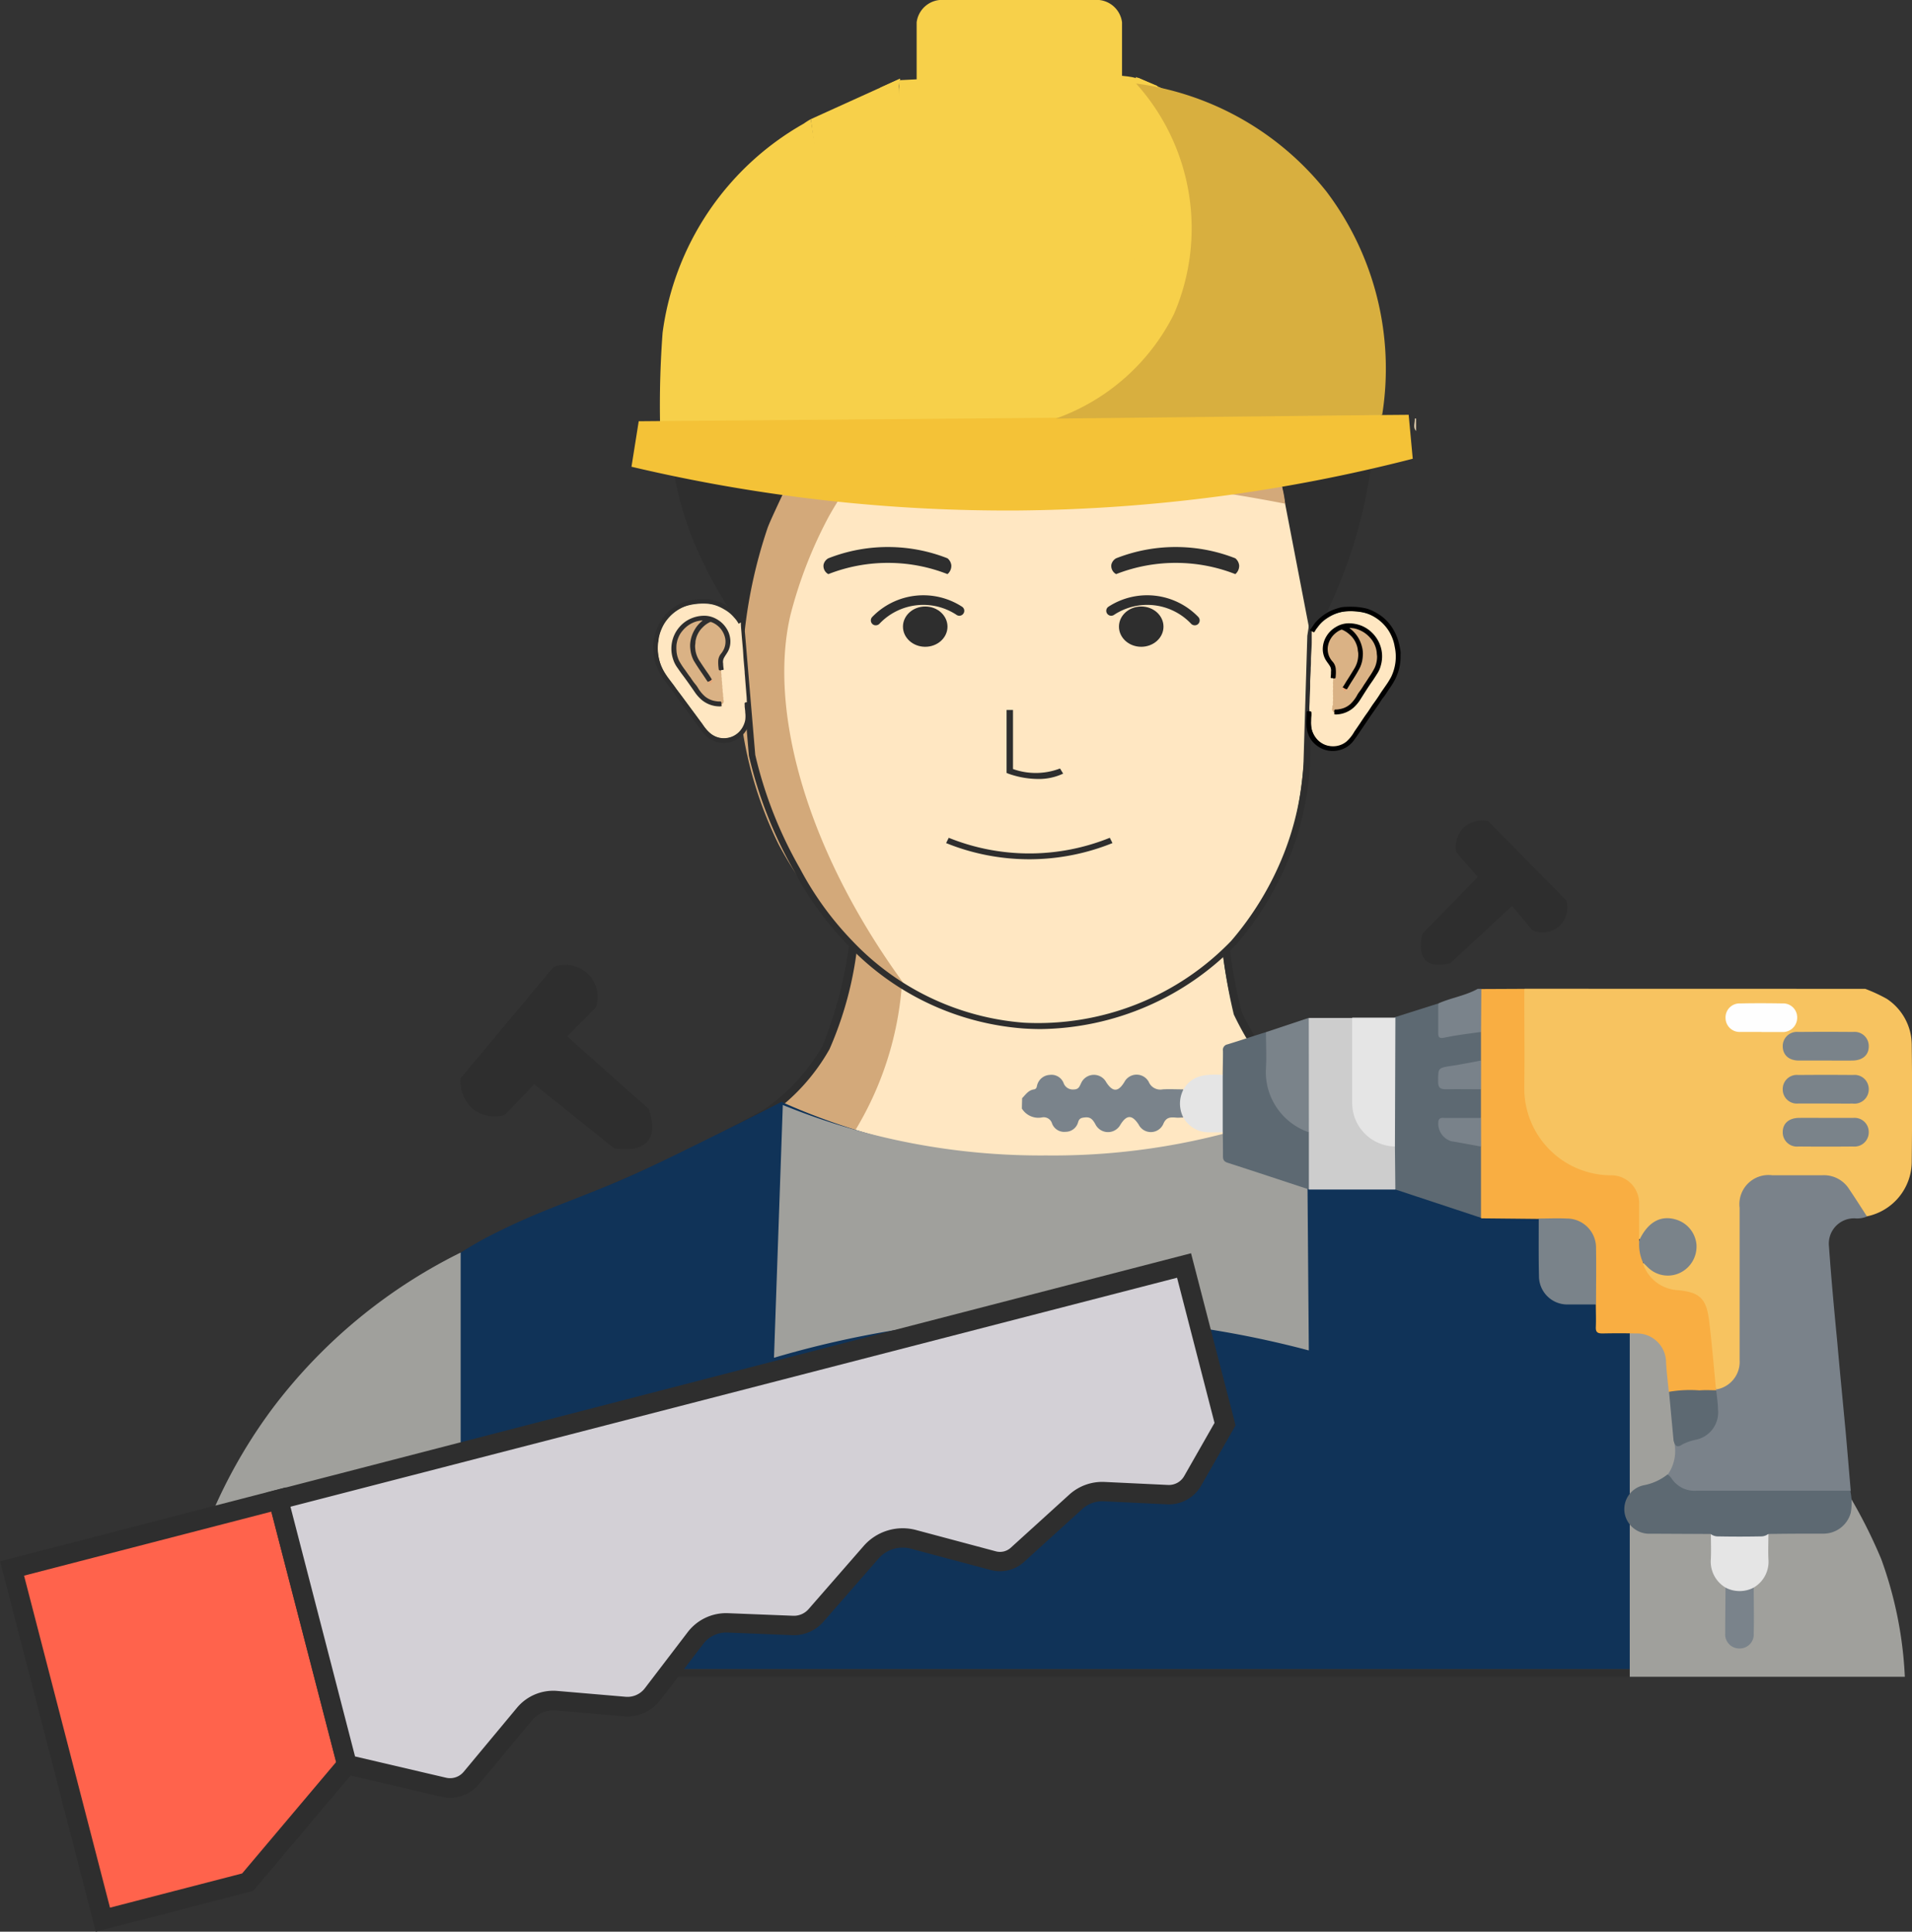<svg id="Carpenter" xmlns="http://www.w3.org/2000/svg" viewBox="0 0 45.941 46.412"><rect x="0" y="0" width="45.941" height="46.412" fill="#333333" stroke="none"/><defs><style>.cls-1{fill:#f7d04a;}.cls-2{fill:#2e2e2e;}.cls-3{fill:#ffe7c2;}.cls-4{fill:#d3a97a;}.cls-17,.cls-5{fill:none;}.cls-5{stroke:#2e2e2e;stroke-miterlimit:10;stroke-width:0.5px;}.cls-6{fill:#103358;}.cls-7{fill:#f8be94;}.cls-8{opacity:0.84;}.cls-9{fill:#e6a678;}.cls-10{fill:#e6d2b2;}.cls-11{fill:#fedb10;}.cls-12{fill:#eac00f;}.cls-13{fill:#3c5174;}.cls-14{fill:#f4c237;}.cls-15{fill:#a0a09c;}.cls-16{fill:#d8af3f;}.cls-18{fill:#ff634c;}.cls-19{fill:#d3d0d6;}.cls-20{fill:#e5e5e5;}.cls-21{fill:#7a838b;}.cls-22{fill:#f7c360;}.cls-23{fill:#f9ae42;}.cls-24{fill:#7a828a;}.cls-25{fill:#5d6972;}.cls-26{fill:#cdcdcd;}.cls-27{fill:#7a838a;}.cls-28{fill:#fefefe;}.cls-29{fill:#79828a;}</style></defs><path class="cls-1" d="M-150.9-146.687v-1.47a.616.616,0,0,1,.672-.537h3.591a.616.616,0,0,1,.672.537v1.47h-5.059" transform="translate(172.925 148.694)"/><path class="cls-2" d="M-160.09-122.645l1.918,1.539s1.254.266.835-.944l-1.959-1.742.687-.7a.775.775,0,0,0-.186-.8.775.775,0,0,0-.835-.163q-1.11,1.329-2.221,2.659a.862.862,0,0,0,.289.748.852.852,0,0,0,.768.141Z" transform="translate(172.925 148.694)"/><path class="cls-3" d="M-152.219-128.432a16.14,16.14,0,0,1-.167,2.287,16.291,16.291,0,0,1-.593,2.578,3.191,3.191,0,0,1-.662.967,3.225,3.225,0,0,1-.687.522,14.89,14.89,0,0,0,6.383,1.489A14.91,14.91,0,0,0-141.523-122a7.245,7.245,0,0,1-.884-.925,7.231,7.231,0,0,1-.873-1.395,12.709,12.709,0,0,1-.336-2.354,12.5,12.5,0,0,1,.021-1.541,6.863,6.863,0,0,1-4.322,1.438A6.868,6.868,0,0,1-152.219-128.432Z" transform="translate(172.925 148.694)"/><path class="cls-4" d="M-154.187-122.2a4.7,4.7,0,0,0,1.128-1.319,6.056,6.056,0,0,0,.631-2.161,21.717,21.717,0,0,0,.281-2.753l.486.327a7.693,7.693,0,0,1,.428,2.552,7.876,7.876,0,0,1-1.139,4.012,3.663,3.663,0,0,1-1.149-.285A3.584,3.584,0,0,1-154.187-122.2Z" transform="translate(172.925 148.694)"/><path class="cls-2" d="M-127.239-108.406h-41.554l.01-.1a11.833,11.833,0,0,1,1.437-4.593,11.852,11.852,0,0,1,2.746-3.327,13.484,13.484,0,0,1,2.291-1.9,15.5,15.5,0,0,1,2.984-1.468c.829-.335,1.769-.714,3.031-1.337.591-.292,1.176-.6,1.738-.914a4.648,4.648,0,0,0,1.4-1.53,10.091,10.091,0,0,0,.7-3.113c.075-.625.134-1.258.174-1.881l.183.011c-.041.628-.1,1.264-.175,1.892a8.6,8.6,0,0,1-.72,3.18,4.837,4.837,0,0,1-1.46,1.6c-.573.321-1.161.63-1.755.923-1.268.627-2.211,1.007-3.043,1.343a15.315,15.315,0,0,0-2.952,1.451,13.332,13.332,0,0,0-2.267,1.885,11.7,11.7,0,0,0-2.711,3.283,11.666,11.666,0,0,0-1.4,4.42h41.167a6.761,6.761,0,0,0-.856-3.315,19.032,19.032,0,0,0-4.428-5.326,19.015,19.015,0,0,0-3.149-2.12,14.272,14.272,0,0,0-2.876-1.122,7.137,7.137,0,0,1-2.243-1.083,7.194,7.194,0,0,1-2.289-2.76,11.023,11.023,0,0,1-.34-1.96,11.147,11.147,0,0,1,.028-2.13l.182.02a11.026,11.026,0,0,0-.028,2.095,10.957,10.957,0,0,0,.33,1.912,7.02,7.02,0,0,0,2.225,2.675,6.992,6.992,0,0,0,2.186,1.055,14.451,14.451,0,0,1,2.912,1.137,19.148,19.148,0,0,1,3.179,2.14,19.191,19.191,0,0,1,4.471,5.377,6.95,6.95,0,0,1,.88,3.405Z" transform="translate(172.925 148.694)"/><path class="cls-5" d="M-136.844-129.415" transform="translate(172.925 148.694)"/><path class="cls-6" d="M-141.4-122.14a15.854,15.854,0,0,1-6.672,1.3,15.847,15.847,0,0,1-6.076-1.38c-.339.175-.788.405-1.32.668-1.31.649-1.965.974-2.759,1.306-1.063.445-1.78.665-2.842,1.2a8.461,8.461,0,0,0-.784.447,8.538,8.538,0,0,0-1.276,1.008,17.121,17.121,0,0,0-1.306,1.12,13.712,13.712,0,0,0-2.786,3.449,11.765,11.765,0,0,0-1.366,4.429h41.351a8.6,8.6,0,0,0-.569-2.775,10.116,10.116,0,0,0-1.626-2.647,19.39,19.39,0,0,0-3.632-3.729,18.386,18.386,0,0,0-4.876-2.693,7.154,7.154,0,0,1-2.4-.915A7.134,7.134,0,0,1-141.4-122.14Z" transform="translate(172.925 148.694)"/><path d="M-127.622-112.981" transform="translate(172.925 148.694)"/><path class="cls-2" d="M-148.019-129.918a6,6,0,0,1-.915-.08l.027-.143a4.138,4.138,0,0,0,1.484,0l.054.137A2.089,2.089,0,0,1-148.019-129.918Z" transform="translate(172.925 148.694)"/><ellipse class="cls-4" cx="24.773" cy="18.972" rx="0.595" ry="0.105"/><path class="cls-3" d="M-154.292-138.329a11.556,11.556,0,0,0-.861,3.008,12.345,12.345,0,0,0,.477,5.308,9.394,9.394,0,0,0,2.054,3.861,8.476,8.476,0,0,0,1.887,1.528,5.657,5.657,0,0,0,2.86.787,5.753,5.753,0,0,0,3.6-1.311,6.884,6.884,0,0,0,1.868-2.182c.8-1.493.848-3,.921-5.284.031-1-.007-1.728-.017-1.907a20.159,20.159,0,0,0-.584-3.808l-3.269-1.557-3.769.445-2.635-.053-1.277.374Z" transform="translate(172.925 148.694)"/><path class="cls-4" d="M-150.827-138.955a10.017,10.017,0,0,0-2.182,2.667,10.563,10.563,0,0,0-.92,2.357c-.53,2.223.322,5.567,2.694,8.833v.067a9.834,9.834,0,0,1-2.981-3.373,9.443,9.443,0,0,1-.2-7.931,10.31,10.31,0,0,1,1.353-2.345l.82-.542.691-.127Z" transform="translate(172.925 148.694)"/><path class="cls-2" d="M-155.032-133.526c-2.1-2.862-2.277-5.879-.795-7.082a3.459,3.459,0,0,1,2.273-.667,3.98,3.98,0,0,1,1.306-2.53l.018-.016a3.755,3.755,0,0,1,2.541-.915,13.863,13.863,0,0,1,4.833.931,12.7,12.7,0,0,1,4.492,2.945,1.593,1.593,0,0,1,.454,1.005,11.484,11.484,0,0,1-.28,3.471,11.921,11.921,0,0,1-1.219,3.1l-.778-4.037a.4.4,0,0,0-.589-.245,4.4,4.4,0,0,1-1.246.458c-.838.169-1.693.078-4.649-.971-.582-.207-1.313-.474-2.156-.8a2.031,2.031,0,0,0-2.09.168c-.035.027-.063.053-.119.105a3.566,3.566,0,0,0-.826,1.243c-.378.806-.569,1.208-.622,1.36A11.744,11.744,0,0,0-155.032-133.526Z" transform="translate(172.925 148.694)"/><path class="cls-2" d="M-153.022-138.557a2.832,2.832,0,0,1,.6-.326,3.051,3.051,0,0,1,.757-.192l-.128-.078a1.024,1.024,0,0,0-.844.051A.8.8,0,0,0-153.022-138.557Z" transform="translate(172.925 148.694)"/><ellipse class="cls-2" cx="22.231" cy="15.056" rx="0.535" ry="0.484"/><ellipse class="cls-2" cx="27.421" cy="15.056" rx="0.535" ry="0.484"/><path class="cls-2" d="M-148.192-128.049a5.321,5.321,0,0,1-2-.389l.063-.127a5.172,5.172,0,0,0,1.935.376h.026a5.166,5.166,0,0,0,1.909-.376l.064.127a5.34,5.34,0,0,1-1.973.389Z" transform="translate(172.925 148.694)"/><path class="cls-2" d="M-153.022-134.9a3.924,3.924,0,0,1,1.521-.269,3.9,3.9,0,0,1,1.342.269.26.26,0,0,0,.092-.213.254.254,0,0,0-.092-.167,3.9,3.9,0,0,0-1.342-.27,3.9,3.9,0,0,0-1.521.27.233.233,0,0,0-.115.153A.223.223,0,0,0-153.022-134.9Z" transform="translate(172.925 148.694)"/><path class="cls-2" d="M-146.107-134.9a3.928,3.928,0,0,1,1.521-.269,3.911,3.911,0,0,1,1.343.269.26.26,0,0,0,.092-.213.259.259,0,0,0-.092-.167,3.907,3.907,0,0,0-1.343-.27,3.905,3.905,0,0,0-1.521.27.237.237,0,0,0-.115.153A.224.224,0,0,0-146.107-134.9Z" transform="translate(172.925 148.694)"/><path class="cls-2" d="M-147.916-123.969c-.135,0-.273-.005-.413-.014a6.492,6.492,0,0,1-4.231-2.012,7.732,7.732,0,0,1-1.282-1.77,10.219,10.219,0,0,1-1.089-2.773l-.324-3.85.471-4.4,1.846-.835h4.274l3.406.334,3.5.216.695,1.595v1.417l-.093,1.168-.112.925-.09.561-.092,3.085a7.055,7.055,0,0,1-.489,2.213A7.52,7.52,0,0,1-143.223-126,6.649,6.649,0,0,1-147.916-123.969Zm-6.723-14.731-.462,4.313.323,3.829a10.091,10.091,0,0,0,1.073,2.729,7.643,7.643,0,0,0,1.258,1.739,6.341,6.341,0,0,0,4.129,1.968,6.45,6.45,0,0,0,4.975-1.965,7.362,7.362,0,0,0,1.256-2.071,6.948,6.948,0,0,0,.481-2.172l.093-3.09.09-.567.111-.92.093-1.161v-1.4l-.649-1.475-3.4-.21-3.4-.334h-4.248Z" transform="translate(172.925 148.694)"/><path class="cls-7" d="M-155.664-132.417c-.017-.03,0-.062-.008-.093C-155.655-132.48-155.669-132.448-155.664-132.417Z" transform="translate(172.925 148.694)"/><path class="cls-7" d="M-155.64-132.145c-.018-.03,0-.062-.008-.093C-155.631-132.208-155.645-132.176-155.64-132.145Z" transform="translate(172.925 148.694)"/><path class="cls-7" d="M-155.656-132.331c-.017-.028,0-.057-.008-.086C-155.648-132.389-155.66-132.359-155.656-132.331Z" transform="translate(172.925 148.694)"/><path class="cls-7" d="M-155.648-132.238c-.017-.028,0-.057-.008-.086C-155.64-132.3-155.652-132.267-155.648-132.238Z" transform="translate(172.925 148.694)"/><path class="cls-7" d="M-155.632-132.06c-.017-.027,0-.057-.008-.085C-155.624-132.118-155.636-132.088-155.632-132.06Z" transform="translate(172.925 148.694)"/><path class="cls-7" d="M-155.617-131.874c-.016-.028,0-.057-.008-.086C-155.608-131.932-155.621-131.9-155.617-131.874Z" transform="translate(172.925 148.694)"/><path class="cls-7" d="M-155.68-132.587l.008,0v.079C-155.689-132.534-155.676-132.561-155.68-132.587Z" transform="translate(172.925 148.694)"/><path class="cls-3" d="M-155.124-133.739c0,.085.009.17.016.255.01.131.023.263.034.394.006.074.009.149.015.223.008.106.019.211.027.317,0,.038.005.076.008.113.008.116.018.231.027.346.005.074.014.148.015.223a.1.1,0,0,0,.007.045c-.044.018-.044.017-.04.071,0,.091.015.182.013.273a.545.545,0,0,1-.112.32.5.5,0,0,1-.3.195.5.5,0,0,1-.3-.021.7.7,0,0,1-.182-.114.5.5,0,0,1-.068-.077c-.061-.081-.121-.163-.182-.245l-.147-.2c-.058-.079-.118-.157-.176-.236s-.12-.165-.181-.246c-.048-.063-.094-.127-.142-.19a1.659,1.659,0,0,1-.248-.4,1.184,1.184,0,0,1-.081-.349,1.166,1.166,0,0,1,0-.213,1.265,1.265,0,0,1,.059-.263.925.925,0,0,1,.176-.314.978.978,0,0,1,.191-.178,1.053,1.053,0,0,1,.3-.144.981.981,0,0,1,.215-.039,1.466,1.466,0,0,1,.239-.007,1.012,1.012,0,0,1,.267.059,1.274,1.274,0,0,1,.266.146.807.807,0,0,1,.162.163.406.406,0,0,1,.064.084c.007.017.019.02.035.011A.032.032,0,0,1-155.124-133.739Z" transform="translate(172.925 148.694)"/><path class="cls-2" d="M-155.124-133.739l-.054.032a.655.655,0,0,0-.11-.152.828.828,0,0,0-.228-.189,1.054,1.054,0,0,0-.211-.1.853.853,0,0,0-.24-.043,1.471,1.471,0,0,0-.418.042.858.858,0,0,0-.226.094,1.027,1.027,0,0,0-.283.247.939.939,0,0,0-.137.232.951.951,0,0,0-.071.253c0,.032-.01.064-.013.1a1.1,1.1,0,0,0,.016.319,1.131,1.131,0,0,0,.116.324,2.032,2.032,0,0,0,.15.22c.044.061.092.119.134.181s.111.149.166.223l.167.226c.06.083.122.164.182.246.045.062.09.123.136.184a.957.957,0,0,0,.212.241.508.508,0,0,0,.34.1.566.566,0,0,0,.153-.034.516.516,0,0,0,.252-.214.593.593,0,0,0,.072-.184.755.755,0,0,0,0-.19c0-.045-.009-.091-.013-.136,0-.012,0-.024,0-.036-.005-.062-.005-.062.052-.067s.058-.007.062.05c.005.085.014.169.017.253a.667.667,0,0,1-.008.126.644.644,0,0,1-.094.256.589.589,0,0,1-.1.12.625.625,0,0,1-.319.16.635.635,0,0,1-.284-.014.611.611,0,0,1-.319-.211c-.079-.1-.149-.2-.223-.3l-.206-.28c-.074-.1-.147-.2-.22-.3-.035-.047-.066-.1-.1-.141-.057-.068-.106-.142-.158-.213a1.967,1.967,0,0,1-.136-.2,1.386,1.386,0,0,1-.109-.258,1.125,1.125,0,0,1-.035-.155c-.013-.073-.012-.146-.018-.22a.4.4,0,0,1,.006-.091,1.478,1.478,0,0,1,.058-.278,1.194,1.194,0,0,1,.146-.3,1.086,1.086,0,0,1,.217-.237,1.333,1.333,0,0,1,.289-.169.569.569,0,0,1,.106-.034,1.483,1.483,0,0,1,.24-.039,2.277,2.277,0,0,1,.286,0,.505.505,0,0,1,.094.019,1.189,1.189,0,0,1,.257.09,1.187,1.187,0,0,1,.293.214c.057.052.093.12.144.176.018.018.026.041-.011.051A.045.045,0,0,0-155.124-133.739Z" transform="translate(172.925 148.694)"/><g class="cls-8"><path class="cls-4" d="M-155.54-131.874a.077.077,0,0,1-.027.091c-.029.015-.009.04-.015.059-.024-.006-.015-.026-.016-.041,0-.058,0-.056-.061-.059a.531.531,0,0,1-.333-.126,1.246,1.246,0,0,1-.193-.235l-.14-.2c-.054-.073-.107-.148-.158-.223-.036-.054-.074-.106-.108-.162a.743.743,0,0,1-.069-.168.541.541,0,0,1-.023-.179.726.726,0,0,1,.052-.26.7.7,0,0,1,.234-.293.584.584,0,0,1,.183-.092.516.516,0,0,1,.134-.028c.007,0,.014,0,.021,0s.02,0,.024.011-.007.015-.013.019a.643.643,0,0,0-.106.109.758.758,0,0,0-.169.412.793.793,0,0,0,.012.223.7.7,0,0,0,.1.245c.08.124.167.244.246.37a.9.9,0,0,1,.056.081c.037.04.059.042.086.007a.04.04,0,0,0,0-.054c-.05-.084-.107-.163-.162-.242-.041-.059-.081-.12-.121-.179a.634.634,0,0,1-.116-.3.78.78,0,0,1,.017-.264.6.6,0,0,1,.118-.229.753.753,0,0,1,.176-.152.116.116,0,0,1,.122-.009.552.552,0,0,1,.293.335.419.419,0,0,1,.009.214.489.489,0,0,1-.1.208.312.312,0,0,0-.064.192c0,.043,0,.086,0,.128s0,.053.05.07l.007.008a.374.374,0,0,0,0,.075h0c.01.031,0,.063.007.093h0c.01.028,0,.058.007.086v.007c.01.028,0,.058.007.086h0c.01.03,0,.062.007.093h0c.01.028,0,.057.007.085a.307.307,0,0,1,.007.1C-155.537-131.932-155.55-131.9-155.54-131.874Z" transform="translate(172.925 148.694)"/></g><path class="cls-2" d="M-155.6-132.587c-.052,0-.054,0-.059-.054a1.02,1.02,0,0,1-.008-.183.293.293,0,0,1,.063-.16.49.49,0,0,0,.08-.131.439.439,0,0,0,.027-.224.527.527,0,0,0-.195-.329.514.514,0,0,0-.135-.077.054.054,0,0,0-.043,0,.609.609,0,0,0-.177.13.559.559,0,0,0-.106.144.561.561,0,0,0-.062.2c0,.031-.007.062-.008.094a.65.65,0,0,0,.117.378c.06.092.122.184.186.275.036.05.066.1.1.154a.123.123,0,0,1-.1.057c-.048-.069-.093-.14-.141-.209-.069-.1-.135-.2-.195-.3a.758.758,0,0,1-.057-.144.757.757,0,0,1-.025-.138.646.646,0,0,1,.007-.2.77.77,0,0,1,.1-.265.711.711,0,0,1,.171-.2.032.032,0,0,0,.014-.019.864.864,0,0,0-.124.019.681.681,0,0,0-.188.081.712.712,0,0,0-.171.153.579.579,0,0,0-.091.148.635.635,0,0,0-.052.21.852.852,0,0,0,0,.1.65.65,0,0,0,.066.262,1.756,1.756,0,0,0,.148.226c.041.06.083.12.127.177a1.569,1.569,0,0,0,.128.175.689.689,0,0,1,.055.082.854.854,0,0,0,.164.195.52.52,0,0,0,.265.113.364.364,0,0,0,.093.006c.027,0,.036.013.037.038s-.008.049.006.072a.136.136,0,0,1-.066.009.678.678,0,0,1-.4-.143.926.926,0,0,1-.182-.2c-.1-.145-.2-.289-.307-.43-.044-.059-.085-.12-.128-.181a.7.7,0,0,1-.087-.183.794.794,0,0,1-.032-.365.789.789,0,0,1,.19-.41.756.756,0,0,1,.274-.2.8.8,0,0,1,.28-.065.593.593,0,0,1,.331.078.645.645,0,0,1,.241.226.589.589,0,0,1,.09.253.513.513,0,0,1-.045.28c-.032.065-.078.12-.11.184a.206.206,0,0,0-.016.124,1,1,0,0,0,.011.123c.007.026,0,.037-.032.033-.007,0-.016,0-.021.006Z" transform="translate(172.925 148.694)"/><path class="cls-9" d="M-155.914-132.31a.325.325,0,0,0,.1-.057c.026.033,0,.055-.017.076s-.045.015-.065,0Z" transform="translate(172.925 148.694)"/><path class="cls-3" d="M-141.407-133.529c0,.085,0,.17,0,.255,0,.132-.013.264-.018.4,0,.074,0,.149-.006.223,0,.106-.01.212-.014.318l0,.113c0,.116-.009.231-.012.346,0,.075-.009.149-.007.223a.09.09,0,0,1,0,.046c.045.016.045.016.044.069,0,.092-.009.183,0,.274a.55.55,0,0,0,.126.316.5.5,0,0,0,.311.184.492.492,0,0,0,.3-.031.691.691,0,0,0,.177-.12.546.546,0,0,0,.065-.079c.058-.083.113-.168.171-.251.047-.068.093-.136.139-.2s.111-.161.166-.242.113-.168.171-.251c.045-.065.089-.131.133-.2a1.65,1.65,0,0,0,.232-.4,1.2,1.2,0,0,0,.066-.352,1.17,1.17,0,0,0-.011-.213,1.2,1.2,0,0,0-.07-.261.938.938,0,0,0-.189-.308,1.015,1.015,0,0,0-.2-.171,1.066,1.066,0,0,0-.3-.134,1.053,1.053,0,0,0-.217-.032,1.59,1.59,0,0,0-.239,0,1.023,1.023,0,0,0-.265.068,1.234,1.234,0,0,0-.259.155.775.775,0,0,0-.155.168.412.412,0,0,0-.061.087c-.006.016-.018.019-.034.011A.036.036,0,0,0-141.407-133.529Z" transform="translate(172.925 148.694)"/><path d="M-141.407-133.529l.055.03a.664.664,0,0,1,.1-.155.827.827,0,0,1,.221-.2,1,1,0,0,1,.206-.1.887.887,0,0,1,.239-.051,1.475,1.475,0,0,1,.419.028.856.856,0,0,1,.229.086,1.034,1.034,0,0,1,.294.237.965.965,0,0,1,.147.228.979.979,0,0,1,.08.249c.006.033.013.065.018.1a1.107,1.107,0,0,1,0,.32,1.131,1.131,0,0,1-.1.327,2.018,2.018,0,0,1-.141.225c-.042.063-.087.122-.127.186s-.1.152-.156.228-.1.155-.157.232-.116.168-.172.252c-.043.063-.085.126-.129.188a.917.917,0,0,1-.2.249.509.509,0,0,1-.335.106.531.531,0,0,1-.154-.028.522.522,0,0,1-.261-.205.568.568,0,0,1-.08-.182.705.705,0,0,1-.012-.189c0-.046,0-.092.007-.137,0-.012,0-.024,0-.036,0-.062,0-.062-.055-.065s-.058-.006-.059.052c0,.085-.007.169-.007.254a.655.655,0,0,0,.013.125.68.68,0,0,0,.1.253.561.561,0,0,0,.107.116.639.639,0,0,0,.326.15.647.647,0,0,0,.283-.025.606.606,0,0,0,.31-.221c.075-.1.141-.2.211-.305l.194-.286c.07-.1.139-.2.208-.3.033-.048.061-.1.1-.145.055-.07.1-.146.15-.219a1.85,1.85,0,0,0,.127-.205,1.374,1.374,0,0,0,.1-.261,1.3,1.3,0,0,0,.028-.156c.01-.073.006-.147.009-.22a.412.412,0,0,0-.01-.092,1.559,1.559,0,0,0-.069-.275,1.28,1.28,0,0,0-.159-.3,1.09,1.09,0,0,0-.227-.228,1.319,1.319,0,0,0-.295-.16.693.693,0,0,0-.108-.03,1.5,1.5,0,0,0-.242-.03,2.083,2.083,0,0,0-.285.006.484.484,0,0,0-.093.022,1.224,1.224,0,0,0-.254.1,1.231,1.231,0,0,0-.284.224c-.054.055-.088.123-.136.181-.017.019-.025.042.013.051C-141.418-133.538-141.413-133.532-141.407-133.529Z" transform="translate(172.925 148.694)"/><g class="cls-8"><path class="cls-4" d="M-140.915-131.679a.078.078,0,0,0,.031.09c.03.014.011.04.018.059.024-.007.014-.027.014-.042,0-.058,0-.056.058-.061a.526.526,0,0,0,.328-.137,1.256,1.256,0,0,0,.183-.241c.045-.067.088-.134.132-.2s.1-.151.148-.229c.034-.055.071-.108.1-.165a.806.806,0,0,0,.062-.17.545.545,0,0,0,.016-.18.725.725,0,0,0-.064-.258.7.7,0,0,0-.246-.285.562.562,0,0,0-.186-.085.517.517,0,0,0-.135-.024.149.149,0,0,0-.021,0c-.009,0-.021,0-.024.011s.007.015.014.019a.655.655,0,0,1,.111.106.763.763,0,0,1,.185.405.757.757,0,0,1,0,.223.7.7,0,0,1-.091.249c-.075.127-.156.25-.23.377a.74.74,0,0,0-.053.084c-.035.041-.057.043-.085.01a.041.041,0,0,1,0-.055c.047-.085.1-.166.152-.247.039-.06.076-.122.113-.183a.628.628,0,0,0,.1-.3.785.785,0,0,0-.028-.264.582.582,0,0,0-.128-.224.753.753,0,0,0-.181-.147.118.118,0,0,0-.123,0,.546.546,0,0,0-.279.344.423.423,0,0,0,0,.215.5.5,0,0,0,.111.2.319.319,0,0,1,.072.19c0,.043,0,.085,0,.128s0,.053-.047.072l-.007.007a.321.321,0,0,1,0,.076h0c-.008.031.006.062,0,.093h0c-.008.028.005.058,0,.086v.007c-.008.028,0,.058,0,.086h0c-.008.031.006.062,0,.093h0c-.008.028.006.058,0,.086a.305.305,0,0,0,0,.1C-140.92-131.737-140.906-131.707-140.915-131.679Z" transform="translate(172.925 148.694)"/></g><path d="M-140.888-132.393c.052,0,.054,0,.057-.057a.922.922,0,0,0,0-.182.3.3,0,0,0-.069-.159.479.479,0,0,1-.086-.128.446.446,0,0,1-.036-.223.52.52,0,0,1,.181-.334.5.5,0,0,1,.132-.083.054.054,0,0,1,.043,0,.625.625,0,0,1,.182.124.544.544,0,0,1,.112.14.591.591,0,0,1,.07.2c0,.031.01.062.012.093a.645.645,0,0,1-.1.382c-.057.095-.115.189-.175.281-.034.052-.062.107-.1.158a.126.126,0,0,0,.1.053c.046-.07.087-.143.133-.214.064-.1.126-.2.182-.308a.753.753,0,0,0,.051-.145.76.76,0,0,0,.019-.139.619.619,0,0,0-.015-.2.8.8,0,0,0-.109-.262.764.764,0,0,0-.179-.193.035.035,0,0,1-.015-.018,1.062,1.062,0,0,1,.125.014.733.733,0,0,1,.191.076.69.69,0,0,1,.177.146.6.6,0,0,1,.1.146.647.647,0,0,1,.06.208c0,.033.007.067.008.1a.642.642,0,0,1-.056.264,1.687,1.687,0,0,1-.138.23c-.039.062-.078.123-.12.182a1.746,1.746,0,0,1-.12.179.592.592,0,0,0-.052.084.863.863,0,0,1-.156.2.506.506,0,0,1-.26.122.363.363,0,0,1-.093.009c-.027,0-.035.014-.035.04s.01.048,0,.072a.15.15,0,0,0,.066.006.66.66,0,0,0,.392-.157.939.939,0,0,0,.174-.208c.094-.148.188-.3.288-.44.042-.061.081-.124.12-.185a.637.637,0,0,0,.08-.187.79.79,0,0,0,.017-.365.8.8,0,0,0-.207-.4.787.787,0,0,0-.282-.192.832.832,0,0,0-.283-.055.593.593,0,0,0-.327.09.635.635,0,0,0-.232.234.585.585,0,0,0-.079.255.515.515,0,0,0,.057.279c.034.064.083.117.118.179a.21.21,0,0,1,.02.125.845.845,0,0,1-.006.123c-.006.026.007.036.033.031.007,0,.017,0,.022.006Z" transform="translate(172.925 148.694)"/><path class="cls-9" d="M-140.559-132.128a.315.315,0,0,1-.1-.053c-.024.034,0,.055.021.076s.044.013.064-.006Z" transform="translate(172.925 148.694)"/><path class="cls-2" d="M-147.985-129.978a2.166,2.166,0,0,1-.707-.126l-.047-.019v-1.513h.154v1.419a1.631,1.631,0,0,0,1.13-.013l.075.123A1.364,1.364,0,0,1-147.985-129.978Z" transform="translate(172.925 148.694)"/><path class="cls-10" d="M-138.931-138.634a.024.024,0,0,1,.03,0v.295C-138.979-138.427-138.924-138.534-138.931-138.634Z" transform="translate(172.925 148.694)"/><path class="cls-4" d="M-153.986-137.1a40.089,40.089,0,0,1,5.453-.214,40.061,40.061,0,0,1,6.486.722,2.49,2.49,0,0,0-.574-1.369c-.96-1.075-2.4-.373-6.029-.449-2.613-.055-4.131-.466-4.955.533A1.954,1.954,0,0,0-153.986-137.1Z" transform="translate(172.925 148.694)"/><polygon class="cls-1" points="19.483 2.862 21.627 1.89 21.59 2.077 22.273 10.718 20.468 10.716 19.483 2.862"/><path class="cls-1" d="M-153.442-145.832q.163,1.084.328,2.168.255,1.681.51,3.364.158,1.035.319,2.069c.036.223.013.253-.238.253l-4.526,0a23.383,23.383,0,0,1,.045-2.726,6.8,6.8,0,0,1,3.393-5.021C-153.556-145.764-153.5-145.8-153.442-145.832Z" transform="translate(172.925 148.694)"/><path class="cls-1" d="M-139.745-137.982q-2.29,0-4.583.006c-.179,0-.211-.076-.191-.206q.195-1.254.387-2.506.256-1.683.51-3.365l.27-1.779a6.942,6.942,0,0,1,3.55,4.978,4.556,4.556,0,0,1,.055.7C-139.74-139.43-139.745-138.706-139.745-137.982Z" transform="translate(172.925 148.694)"/><polygon class="cls-1" points="29.573 2.862 27.347 1.868 26.581 10.718 28.785 10.718 29.573 2.862"/><polygon class="cls-1" points="21.991 10.718 21.156 2.104 21.627 1.89 21.59 2.077 22.273 10.718 21.991 10.718"/><polygon class="cls-1" points="26.891 10.718 27.808 2.064 27.29 1.849 27.331 2.037 26.581 10.718 26.891 10.718"/><path class="cls-11" d="M-136.343-144.438" transform="translate(172.925 148.694)"/><path class="cls-12" d="M-150.872-140.765a21.075,21.075,0,0,1,2.235-.135,20.962,20.962,0,0,1,2.534.135l-.033.386h-4.736Z" transform="translate(172.925 148.694)"/><path class="cls-13" d="M-154.443-122.054" transform="translate(172.925 148.694)"/><path class="cls-1" d="M-151.3-146.768s5.259-.294,5.72-.029-.558,8.722-.558,8.722h-4.736S-151.472-146.759-151.3-146.768Z" transform="translate(172.925 148.694)"/><path class="cls-14" d="M-138.98-137.672a39.508,39.508,0,0,1-9.455,1.243,39.283,39.283,0,0,1-9.317-1.051l.174-1.093,18.5-.155Z" transform="translate(172.925 148.694)"/><path class="cls-15" d="M-161.856-118.6v10.189h-6.937a12.384,12.384,0,0,1,2.435-6.47A12.709,12.709,0,0,1-161.856-118.6Z" transform="translate(172.925 148.694)"/><path class="cls-15" d="M-133.766-118.49v10.083h6.61a9.528,9.528,0,0,0-.568-2.83A12.288,12.288,0,0,0-130.1-114.9,27.759,27.759,0,0,0-133.766-118.49Z" transform="translate(172.925 148.694)"/><path class="cls-2" d="M-151.883-133.67a.116.116,0,0,1-.083-.034.12.12,0,0,1,0-.168,1.709,1.709,0,0,1,2.16-.243.117.117,0,0,1,.028.165.117.117,0,0,1-.165.028,1.45,1.45,0,0,0-1.853.217A.122.122,0,0,1-151.883-133.67Z" transform="translate(172.925 148.694)"/><path class="cls-2" d="M-144.218-133.67a.12.12,0,0,1-.085-.035,1.45,1.45,0,0,0-1.853-.217.119.119,0,0,1-.166-.028.118.118,0,0,1,.028-.165,1.708,1.708,0,0,1,2.16.243.12.12,0,0,1,0,.168A.116.116,0,0,1-144.218-133.67Z" transform="translate(172.925 148.694)"/><path class="cls-15" d="M-154.116-122.145l-.212,6.073a23.816,23.816,0,0,1,5.92-.961,23.819,23.819,0,0,1,6.931.785q-.024-2.932-.046-5.867a16.3,16.3,0,0,1-6.264,1.182A16.44,16.44,0,0,1-154.116-122.145Z" transform="translate(172.925 148.694)"/><path class="cls-16" d="M-147.557-138.637a5.071,5.071,0,0,0,2.838-2.508,5.2,5.2,0,0,0-.908-5.542,7.007,7.007,0,0,1,4.577,2.6,7.054,7.054,0,0,1,1.335,5.365Z" transform="translate(172.925 148.694)"/><rect class="cls-17" x="-139.092" y="-124.729" width="8.179" height="5.504" rx="1.582" transform="translate(212.519 77.903) rotate(-25.759)"/><path class="cls-2" d="M-137.417-127.623l-1.327,1.36s-.3.945.664.713l1.487-1.377.486.581a.6.6,0,0,0,.63-.083.6.6,0,0,0,.188-.63l-1.879-1.907a.665.665,0,0,0-.6.166.66.66,0,0,0-.166.58Z" transform="translate(172.925 148.694)"/><polygon class="cls-18" points="6.69 36.03 0.289 37.687 2.472 46.123 5.95 45.223 8.337 42.394 6.69 36.03"/><path class="cls-2" d="M-170.623-102.282l-2.3-8.9,6.861-1.775,1.737,6.713-2.515,2.98Zm-1.724-8.555,2.065,7.977,3.175-.822,2.259-2.677-1.557-6.016Z" transform="translate(172.925 148.694)"/><path class="cls-19" d="M-144.478-118.294l-21.757,5.63,1.647,6.364,2.326.544a.666.666,0,0,0,.662-.222l1.278-1.537a.9.9,0,0,1,.769-.321l1.636.14a.763.763,0,0,0,.671-.3l1.032-1.351a.925.925,0,0,1,.772-.364l1.564.062a.7.7,0,0,0,.561-.242l1.325-1.518a1,1,0,0,1,1.014-.309l1.921.513a.619.619,0,0,0,.579-.141l1.4-1.272a.953.953,0,0,1,.687-.246l1.519.072a.662.662,0,0,0,.606-.333l.777-1.361Z" transform="translate(172.925 148.694)"/><path class="cls-2" d="M-164.782-106.1l-1.742-6.733,22.217-5.75,1.07,4.135-.825,1.445a.893.893,0,0,1-.824.452l-1.519-.072a.709.709,0,0,0-.515.185l-1.4,1.272a.859.859,0,0,1-.8.194l-1.921-.513a.768.768,0,0,0-.773.236l-1.325,1.518a.942.942,0,0,1-.75.324l-1.563-.063a.691.691,0,0,0-.574.271l-1.032,1.351a1,1,0,0,1-.881.39l-1.635-.141a.663.663,0,0,0-.566.237l-1.279,1.537a.9.9,0,0,1-.9.3Zm-1.164-6.393,1.552,6,2.186.511a.425.425,0,0,0,.425-.143l1.279-1.537a1.135,1.135,0,0,1,.971-.405l1.636.14a.525.525,0,0,0,.463-.2l1.032-1.351a1.162,1.162,0,0,1,.97-.457l1.563.062a.467.467,0,0,0,.373-.161l1.325-1.518a1.245,1.245,0,0,1,1.254-.382l1.921.513a.384.384,0,0,0,.359-.088l1.4-1.271a1.181,1.181,0,0,1,.857-.308l1.519.072a.423.423,0,0,0,.389-.213l.729-1.278-.9-3.488Z" transform="translate(172.925 148.694)"/><path class="cls-20" d="M-131.816-111.837h1.382c0,.2-.009.4,0,.6a.719.719,0,0,1-.353.686.466.466,0,0,1-.678,0,.724.724,0,0,1-.352-.687C-131.808-111.436-131.816-111.637-131.816-111.837Z" transform="translate(172.925 148.694)"/><path class="cls-21" d="M-131.465-110.55a.729.729,0,0,0,.678,0c0,.366.009.732,0,1.1a.337.337,0,0,1-.343.363.338.338,0,0,1-.342-.363C-131.473-109.819-131.466-110.185-131.465-110.55Z" transform="translate(172.925 148.694)"/><path class="cls-22" d="M-128.108-124.936a3.79,3.79,0,0,1,.518.24,1.332,1.332,0,0,1,.6,1.109c.012.939.01,1.878,0,2.817a1.349,1.349,0,0,1-1.074,1.3c-.095-.034-.14-.119-.193-.2-.094-.136-.183-.275-.278-.41a.717.717,0,0,0-.623-.322c-.4,0-.79,0-1.185,0a.643.643,0,0,0-.718.72q-.006,1.787,0,3.573a.834.834,0,0,1-.2.616.481.481,0,0,1-.406.2.6.6,0,0,1-.115-.4c-.041-.449-.069-.9-.128-1.346a.634.634,0,0,0-.632-.611,1.093,1.093,0,0,1-.845-.446.305.305,0,0,1-.083-.236c.126-.091.173.045.243.093a.637.637,0,0,0,.762,0,.62.62,0,0,0,.2-.751.607.607,0,0,0-.533-.38.646.646,0,0,0-.6.312c-.037.051-.026.2-.166.119a2.686,2.686,0,0,1-.031-.7c-.01-.512-.216-.734-.724-.759a2.151,2.151,0,0,1-2.036-2.127c0-.7,0-1.4,0-2.105a.43.43,0,0,1,.061-.308Z" transform="translate(172.925 148.694)"/><path class="cls-23" d="M-136.3-124.936c0,.79.01,1.58,0,2.369a2.089,2.089,0,0,0,2.067,2.111.673.673,0,0,1,.693.7c0,.287,0,.574,0,.861a1.122,1.122,0,0,1,.087.54.928.928,0,0,0,.833.658c.524.048.692.193.758.714.07.557.114,1.118.17,1.677a.08.08,0,0,1-.048.058,4.208,4.208,0,0,1-1.087,0c-.023-.234-.051-.468-.066-.7a.7.7,0,0,0-.732-.708q-.4-.009-.795,0c-.118,0-.167-.028-.161-.155.008-.178,0-.357,0-.536a.393.393,0,0,1-.056-.267c0-.323,0-.645,0-.967a.685.685,0,0,0-.768-.772,1.041,1.041,0,0,1-.547-.055l-1.38-.014a.322.322,0,0,1-.066-.242c0-.488-.009-.975,0-1.462,0-.232-.008-.464,0-.7s-.007-.46,0-.691-.006-.46,0-.69-.006-.463,0-.695c-.011-.263,0-.526,0-.788a.336.336,0,0,1,.067-.241Z" transform="translate(172.925 148.694)"/><path class="cls-21" d="M-148.366-122.309c.084-.083.15-.192.282-.21.081-.012.067-.084.088-.131a.33.33,0,0,1,.293-.218.313.313,0,0,1,.331.188.234.234,0,0,0,.241.162c.128,0,.144-.074.185-.157a.336.336,0,0,1,.6-.019c.156.244.291.241.44-.008a.332.332,0,0,1,.582,0,.3.3,0,0,0,.337.181c.164-.009.329,0,.493,0a4.78,4.78,0,0,0,0,.677c-.064,0-.129.009-.193,0-.134-.009-.224,0-.29.163a.328.328,0,0,1-.589.006c-.158-.242-.29-.24-.442.01a.338.338,0,0,1-.6-.023c-.058-.1-.109-.172-.243-.159-.086.009-.141.017-.169.114a.311.311,0,0,1-.3.232.311.311,0,0,1-.327-.2.209.209,0,0,0-.249-.144.465.465,0,0,1-.476-.215Z" transform="translate(172.925 148.694)"/><path class="cls-21" d="M-138.368-124.584c.309-.138.651-.185.95-.352h.086l-.007,1.035a2.507,2.507,0,0,1-.955.2.105.105,0,0,1-.117-.1A1.552,1.552,0,0,1-138.368-124.584Z" transform="translate(172.925 148.694)"/><path class="cls-24" d="M-131.687-115.311a.671.671,0,0,0,.561-.706c0-1.219,0-2.438,0-3.657a.7.7,0,0,1,.781-.783c.4,0,.8,0,1.206,0a.715.715,0,0,1,.64.326c.149.219.29.443.434.665a.616.616,0,0,1-.294.044.607.607,0,0,0-.62.672c.054.77.126,1.539.2,2.308.063.713.133,1.424.2,2.136.043.477.082.954.123,1.431a.377.377,0,0,1-.285.065c-1.123,0-2.247,0-3.37,0a.676.676,0,0,1-.74-.458.978.978,0,0,0,.144-.813c.442.073,1.12-.212,1.008-.857-.02-.116-.073-.239.017-.351Z" transform="translate(172.925 148.694)"/><path class="cls-25" d="M-138.368-124.584c0,.227,0,.455,0,.682,0,.107,0,.171.149.139.29-.063.586-.094.879-.138v.688a.307.307,0,0,1-.224.108c-.183.031-.365.064-.548.091-.167.024-.2.127-.192.274s.122.152.23.153c.164,0,.328,0,.492,0a.316.316,0,0,1,.241.062v.687c-.1.087-.217.057-.329.061-.128,0-.258,0-.386,0-.084.005-.215-.038-.222.1s.016.283.184.326.352.062.528.094a.31.31,0,0,1,.226.107l0,1.715-2.065-.683a.322.322,0,0,1-.07-.242c0-.265-.007-.53,0-.8-.013-.951,0-1.9,0-2.854a.329.329,0,0,1,.069-.241Z" transform="translate(172.925 148.694)"/><path class="cls-25" d="M-132.857-113.27a.47.47,0,0,1,.09.088.66.66,0,0,0,.6.305q1.851,0,3.7,0a1.336,1.336,0,0,1,.011.531.68.68,0,0,1-.649.5c-.444,0-.889,0-1.334.008a.282.282,0,0,1-.179.058q-.513.01-1.024,0a.282.282,0,0,1-.179-.058l-1.44-.007a.6.6,0,0,1-.625-.478.588.588,0,0,1,.448-.684A1.314,1.314,0,0,0-132.857-113.27Z" transform="translate(172.925 148.694)"/><path class="cls-26" d="M-139.408-121.148l.01,1.034-2.078,0a.351.351,0,0,1-.061-.243c0-.378-.007-.756,0-1.133-.01-.82,0-1.64,0-2.46a.407.407,0,0,1,.062-.286l1.039,0a.371.371,0,0,1,.064.285c0,.544,0,1.087,0,1.631a1.012,1.012,0,0,0,.812,1.107A.335.335,0,0,1-139.408-121.148Z" transform="translate(172.925 148.694)"/><path class="cls-25" d="M-141.476-121.49v1.373c-.65-.214-1.3-.43-1.951-.64-.1-.031-.114-.086-.113-.174,0-.186,0-.372-.006-.558a.282.282,0,0,1-.058-.179q-.01-.511,0-1.023a.282.282,0,0,1,.058-.179c0-.192.008-.383.006-.575a.134.134,0,0,1,.106-.156c.31-.094.619-.2.928-.294a.3.3,0,0,1,.06.242c0,.222,0,.444,0,.666a1.444,1.444,0,0,0,.791,1.354C-141.587-121.6-141.507-121.573-141.476-121.49Z" transform="translate(172.925 148.694)"/><path class="cls-27" d="M-135.953-119.417c.222,0,.445-.011.667,0a.7.7,0,0,1,.71.711c.008.451,0,.9,0,1.354-.229,0-.459,0-.688,0a.681.681,0,0,1-.683-.684C-135.958-118.5-135.953-118.959-135.953-119.417Z" transform="translate(172.925 148.694)"/><path class="cls-25" d="M-131.688-115.291c.015.154.04.309.043.464a.67.67,0,0,1-.509.719,1.333,1.333,0,0,0-.34.114c-.147.1-.183.031-.219-.089l-.109-1.171a2.991,2.991,0,0,1,.732-.034C-131.956-115.3-131.822-115.291-131.688-115.291Z" transform="translate(172.925 148.694)"/><path class="cls-20" d="M-143.546-122.87v1.381c-.107,0-.214,0-.322,0a.7.7,0,0,1-.622-.351.733.733,0,0,1,0-.677C-144.271-122.893-143.909-122.882-143.546-122.87Z" transform="translate(172.925 148.694)"/><path class="cls-27" d="M-133.448-118.36a1.045,1.045,0,0,1-.087-.54c.206-.432.508-.6.872-.495a.692.692,0,0,1,.5.6.7.7,0,0,1-.392.681.679.679,0,0,1-.773-.128Z" transform="translate(172.925 148.694)"/><path class="cls-27" d="M-129.057-123.213c-.215,0-.43,0-.645,0-.24,0-.385-.133-.388-.339a.341.341,0,0,1,.378-.348q.655-.006,1.312,0a.34.34,0,0,1,.377.349c0,.206-.148.334-.389.338C-128.627-123.21-128.842-123.213-129.057-123.213Z" transform="translate(172.925 148.694)"/><path class="cls-27" d="M-129.053-122.18c-.222,0-.444,0-.667,0a.339.339,0,0,1-.37-.334.339.339,0,0,1,.374-.352q.656-.006,1.312,0a.341.341,0,0,1,.381.345.344.344,0,0,1-.385.342C-128.623-122.177-128.838-122.18-129.053-122.18Z" transform="translate(172.925 148.694)"/><path class="cls-27" d="M-129.037-121.835c.215,0,.43,0,.645,0a.34.34,0,0,1,.369.336.342.342,0,0,1-.376.351q-.656.006-1.311,0a.341.341,0,0,1-.38-.347c0-.206.147-.336.386-.34C-129.482-121.838-129.259-121.835-129.037-121.835Z" transform="translate(172.925 148.694)"/><path class="cls-28" d="M-130.6-123.9c-.172,0-.344,0-.515,0a.337.337,0,0,1-.349-.334.336.336,0,0,1,.352-.351c.337-.007.674-.006,1.01,0a.336.336,0,0,1,.359.344.344.344,0,0,1-.363.343h-.494Z" transform="translate(172.925 148.694)"/><path class="cls-29" d="M-137.339-122.523c-.279,0-.559-.006-.838,0-.133,0-.193-.027-.193-.176,0-.341-.008-.337.339-.389.232-.034.462-.084.693-.126Z" transform="translate(172.925 148.694)"/><path class="cls-29" d="M-137.338-121.146c-.239-.043-.476-.09-.715-.128a.444.444,0,0,1-.309-.494c.03-.086.1-.066.162-.066.287,0,.574,0,.861,0Z" transform="translate(172.925 148.694)"/><path class="cls-20" d="M-139.408-121.148a1.046,1.046,0,0,1-1.027-1.04q0-1.029,0-2.056l1.038,0Z" transform="translate(172.925 148.694)"/><path class="cls-27" d="M-141.476-121.49a1.529,1.529,0,0,1-1.031-1.544c.016-.286,0-.574,0-.861l1.029-.344Z" transform="translate(172.925 148.694)"/></svg>